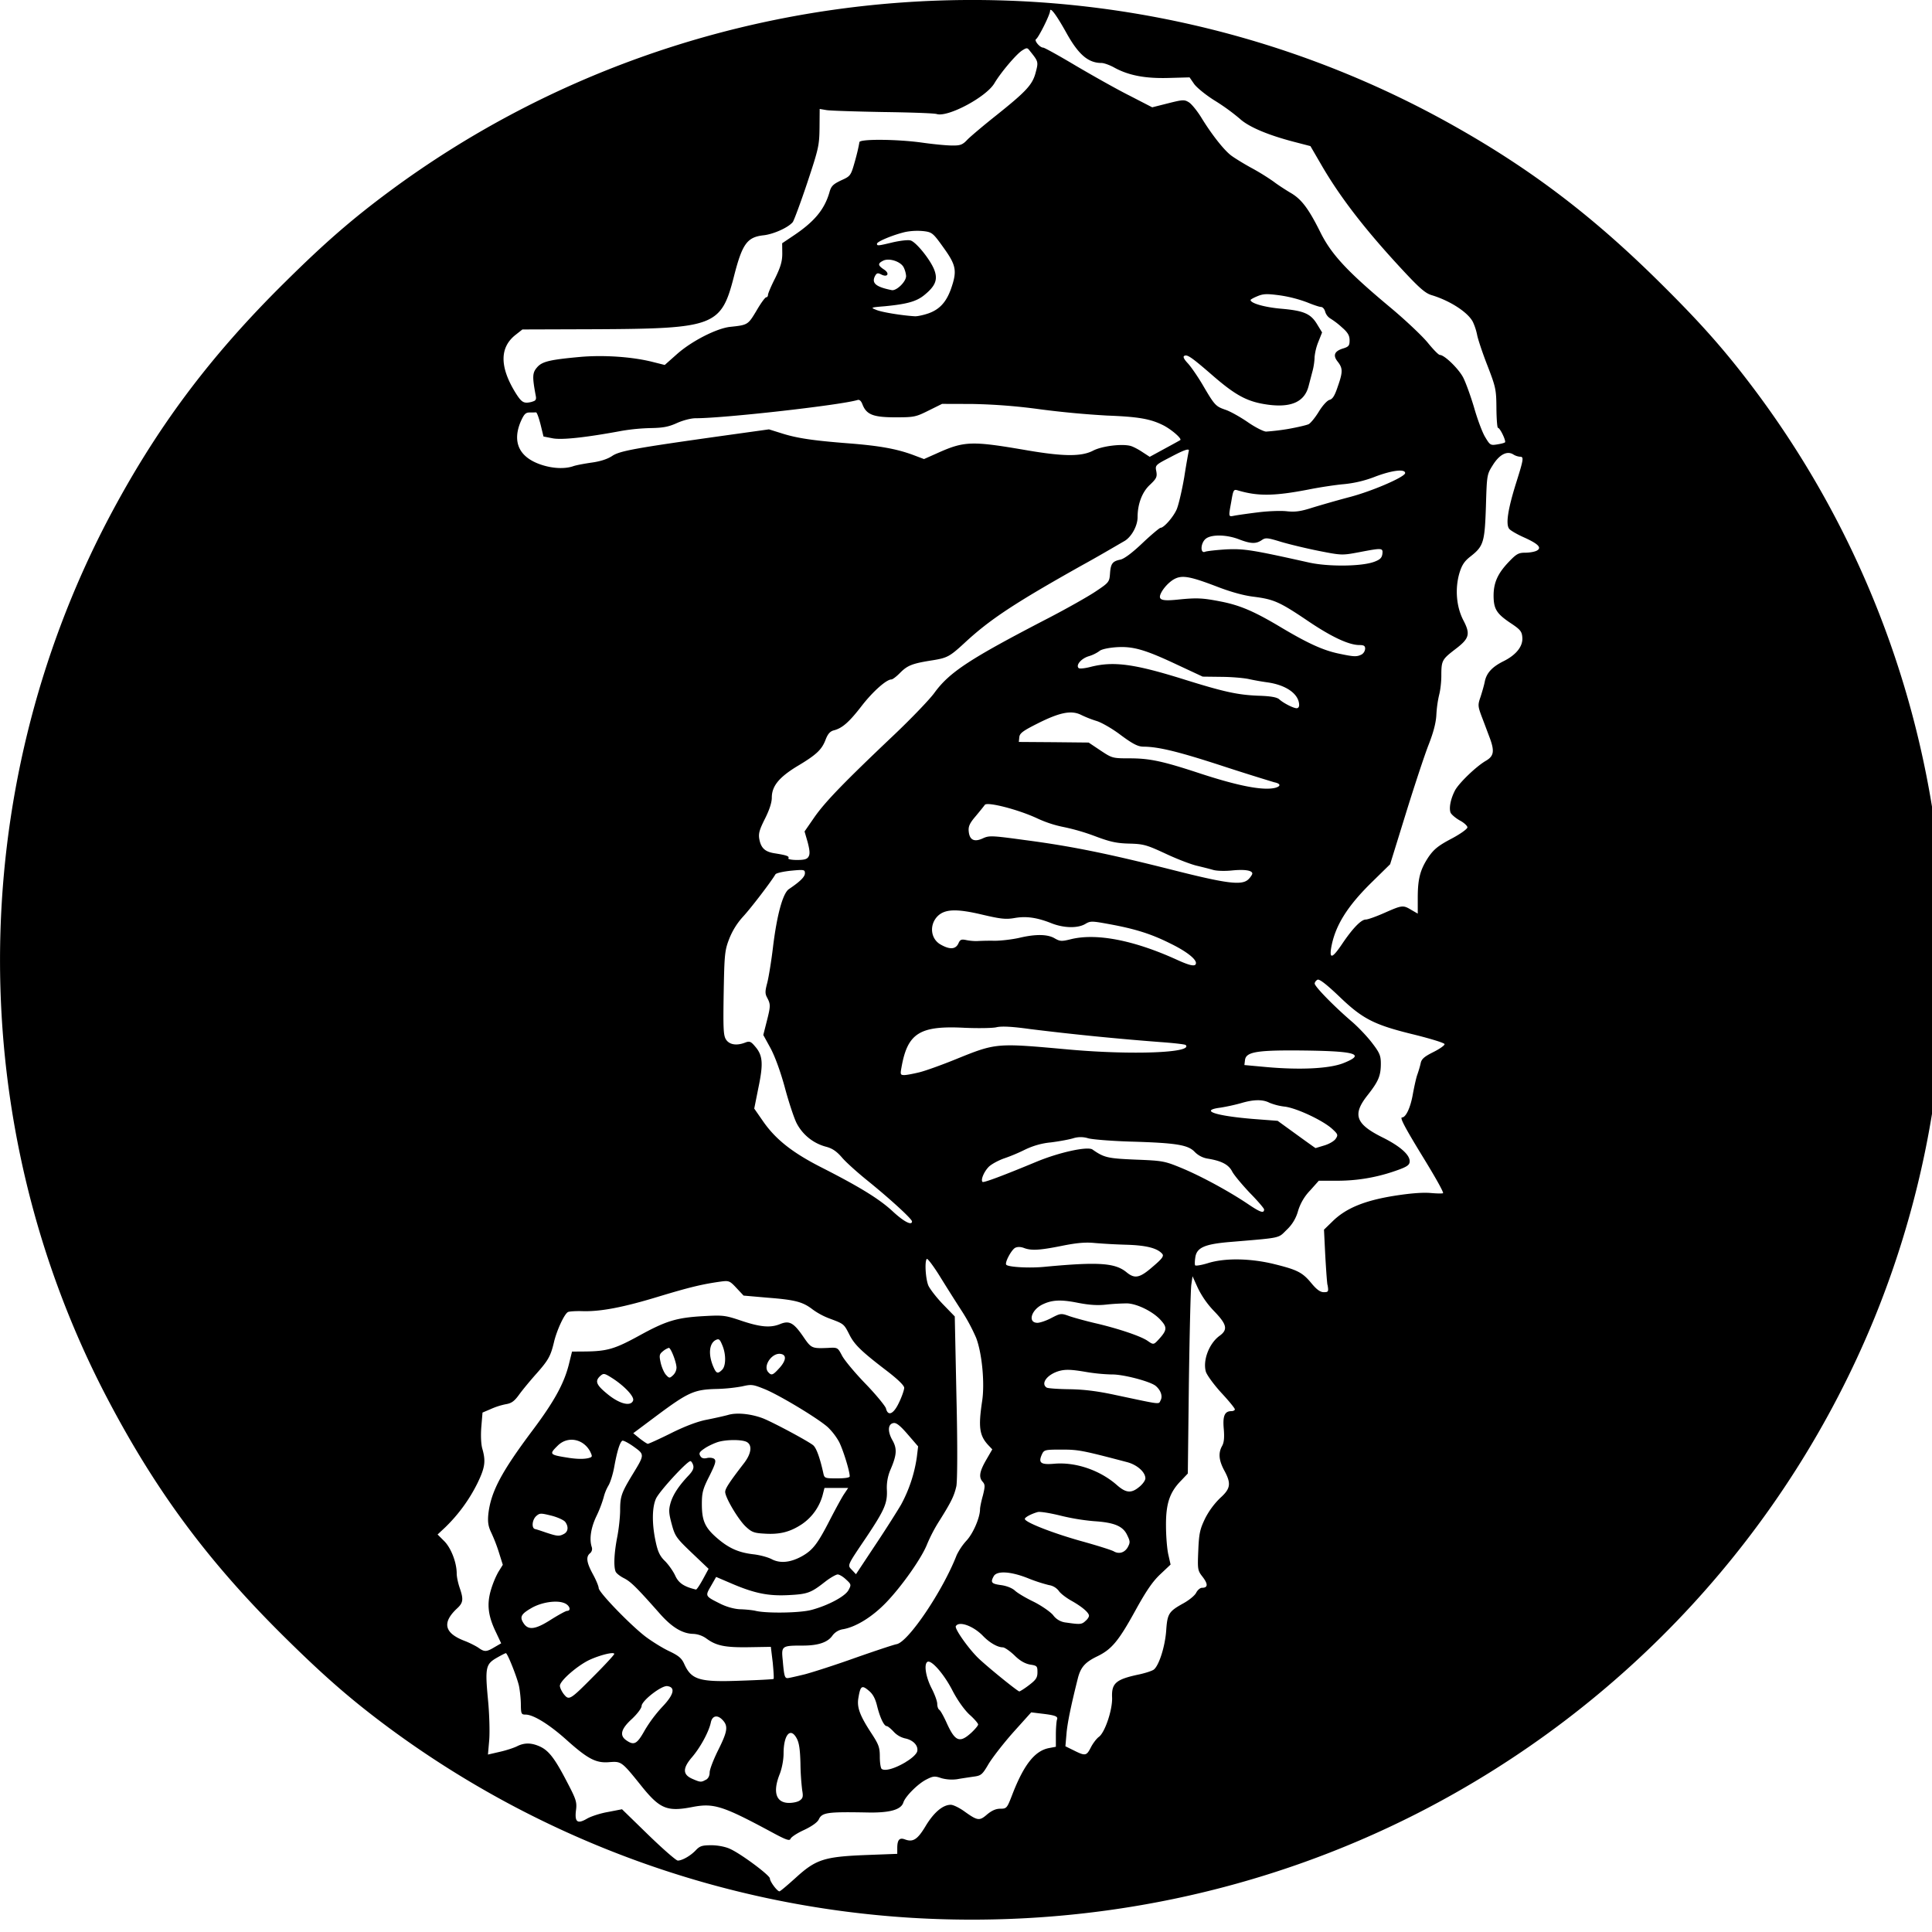 <svg xmlns="http://www.w3.org/2000/svg" width="64pt" height="64pt" viewBox="0 0 64 64"><path d="M30.207 63.531a32.463 32.463 0 0 1-17.3-6.277c-1.25-.926-2.141-1.7-3.454-2.996-2.543-2.508-4.277-4.844-5.894-7.926-4.754-9.062-4.743-20.035.027-29.137 1.574-2.992 3.348-5.375 5.867-7.86 1.317-1.304 2.219-2.085 3.453-3 10.258-7.597 24.211-8.437 35.352-2.112 2.504 1.418 4.527 2.96 6.703 5.113 1.316 1.3 2.113 2.191 3.035 3.406 6.727 8.848 8.29 20.64 4.098 30.918-2.89 7.063-8.246 12.88-15.098 16.387-5.144 2.629-10.937 3.836-16.789 3.484zM26.363 62.2c.664-.605.938-.695 2.328-.75l1.032-.039v-.187c0-.282.074-.36.257-.29.266.098.415.005.688-.453.27-.445.566-.695.828-.695.082 0 .281.098.445.215.446.32.504.324.758.105.153-.128.29-.19.438-.19.21 0 .222-.017.394-.462.383-.992.746-1.457 1.219-1.547l.227-.043v-.398c0-.223.02-.442.035-.496.047-.11-.04-.149-.5-.203l-.352-.043-.59.656c-.32.36-.687.832-.82 1.05-.21.36-.25.391-.496.423-.152.023-.399.058-.55.086a1.32 1.32 0 0 1-.524-.036c-.211-.074-.27-.07-.496.047-.278.14-.696.559-.758.758-.078.246-.461.352-1.235.332-1.273-.023-1.46 0-1.566.227-.043.097-.223.226-.484.351-.227.102-.43.235-.453.293-.032.082-.149.04-.668-.242-1.586-.852-1.883-.945-2.586-.809-.825.16-1.07.063-1.657-.66-.68-.847-.687-.855-1.078-.828-.449.043-.719-.098-1.426-.73-.578-.52-1.105-.844-1.363-.844-.14 0-.152-.024-.156-.332 0-.184-.031-.465-.063-.621-.074-.317-.382-1.082-.433-1.082-.02 0-.164.074-.313.16-.355.207-.379.324-.28 1.379.046.46.062 1.058.042 1.328l-.043.492.39-.09c.212-.047.47-.133.571-.183.238-.121.46-.121.727-.008.308.129.507.375.906 1.14.332.633.36.711.32 1.004-.043.38.055.446.379.254.125-.07.43-.172.684-.215l.464-.09.875.852c.48.465.918.848.973.848.145 0 .426-.16.598-.344.133-.14.21-.164.515-.164.207 0 .47.05.618.121.359.16 1.32.875 1.32.98 0 .102.242.426.316.426.028 0 .27-.207.543-.453zm.137-2.562c.098-.07.11-.13.074-.332a8.374 8.374 0 0 1-.058-.883c-.012-.473-.043-.695-.13-.848-.206-.37-.429-.101-.429.512 0 .21-.055.496-.129.684-.238.597-.121.953.313.953.132 0 .297-.035.359-.086zm-3.117-.68c.078-.039.125-.133.125-.242 0-.102.133-.445.297-.77.3-.605.324-.777.117-.984-.168-.168-.332-.121-.375.098-.063.3-.34.82-.629 1.156-.313.367-.305.574.027.715.254.11.282.113.434.027zM30 58.371c.207-.121.355-.262.383-.351.047-.192-.133-.38-.403-.434a.75.75 0 0 1-.378-.223c-.094-.101-.196-.183-.227-.183-.094 0-.23-.297-.324-.684-.059-.234-.137-.383-.278-.496-.226-.191-.273-.152-.34.262-.05.308.06.586.442 1.168.234.36.27.457.27.761 0 .196.027.38.062.407.11.082.438-.012.797-.227zm6.137-.488c.07-.137.191-.293.261-.344.2-.137.454-.89.442-1.297-.024-.488.125-.613.906-.777.195-.043.406-.11.473-.156.172-.13.379-.77.414-1.313.039-.543.086-.617.574-.887.195-.109.383-.265.422-.355.043-.082.129-.156.187-.156.2 0 .207-.121.024-.36-.168-.215-.172-.242-.145-.883.024-.574.059-.707.23-1.062a2.61 2.61 0 0 1 .497-.672c.344-.309.371-.476.129-.918-.176-.332-.2-.574-.063-.812.059-.11.075-.274.051-.555-.039-.426.027-.59.25-.59.063 0 .117-.027.117-.059 0-.039-.203-.285-.453-.554-.246-.27-.473-.582-.508-.696-.105-.378.11-.933.45-1.183.289-.207.25-.379-.176-.82a3.004 3.004 0 0 1-.54-.77l-.175-.387-.04.278c-.023.152-.058 1.625-.081 3.27l-.035 2.987-.215.227c-.387.39-.512.77-.508 1.492 0 .348.035.785.078.969l.074.328-.343.324c-.25.235-.461.543-.813 1.18-.566 1.031-.793 1.3-1.262 1.531-.418.2-.562.367-.656.742-.223.887-.348 1.485-.375 1.84l-.035.403.277.136c.383.192.422.184.567-.101zm-14.782-.559c.168-.285.368-.55.59-.789.38-.398.438-.644.16-.68-.19-.027-.843.48-.851.657 0 .074-.145.265-.324.433-.364.332-.414.547-.18.707.254.176.352.125.605-.328zm10.81.086c.128-.12.237-.246.237-.285 0-.035-.129-.188-.293-.332-.172-.164-.402-.484-.574-.824-.281-.535-.687-.992-.812-.918-.121.074-.059.484.129.86.109.206.195.444.195.53 0 .09.031.176.07.2.035.02.137.203.227.398.289.648.437.715.82.371zm-12.477-1.906c.367-.367.66-.688.66-.715 0-.078-.442.027-.801.188-.399.18-1 .699-1 .867 0 .062.058.183.129.277.176.215.199.203 1.012-.617zm14.398.32c.23-.176.281-.246.281-.43 0-.203-.015-.218-.246-.253-.168-.032-.336-.125-.516-.305-.152-.145-.328-.266-.386-.266-.176 0-.442-.156-.657-.379-.312-.324-.789-.504-.898-.324-.055.078.422.75.746 1.063.328.312 1.293 1.093 1.356 1.101.02 0 .168-.09.32-.207zm-8.461-.207c.016-.012 0-.258-.027-.543l-.063-.52-.726.012c-.786.012-1.082-.046-1.41-.289a.825.825 0 0 0-.419-.152c-.367-.004-.714-.21-1.12-.668-.778-.879-.962-1.062-1.196-1.18-.129-.066-.254-.164-.273-.222-.067-.172-.047-.606.054-1.13.055-.277.098-.683.098-.905 0-.45.047-.575.406-1.168.41-.672.41-.664.043-.93-.176-.125-.347-.215-.379-.195-.082.054-.175.367-.265.863-.04.226-.125.504-.188.613a1.504 1.504 0 0 0-.164.402c-.062.211-.14.415-.234.61-.188.39-.246.765-.16 1.031a.19.19 0 0 1-.055.207c-.145.117-.117.309.098.703.105.192.187.395.187.45 0 .144 1.078 1.253 1.566 1.62.223.165.57.38.782.477.3.145.402.227.488.422.238.523.504.602 1.871.55.582-.019 1.074-.046 1.086-.058zm1.031-.152c.266-.07 1.024-.313 1.676-.547.648-.227 1.266-.434 1.371-.453.387-.074 1.531-1.77 1.988-2.95.086-.175.196-.34.329-.484.222-.242.445-.765.445-1.039 0-.054.039-.258.094-.449.074-.3.074-.36 0-.45-.145-.152-.114-.343.109-.73l.203-.351-.133-.14c-.297-.321-.332-.599-.203-1.462.09-.59-.004-1.586-.2-2.094a6.107 6.107 0 0 0-.495-.918c-.2-.308-.527-.828-.727-1.152-.203-.324-.39-.566-.41-.543-.078.074-.043.656.05.883.056.121.274.402.485.621l.39.402.056 2.684c.039 1.621.03 2.785-.004 2.941-.07.309-.16.504-.547 1.121-.164.254-.301.516-.418.79-.172.449-.828 1.386-1.36 1.94-.457.474-.992.806-1.421.884a.542.542 0 0 0-.352.203c-.152.226-.457.336-.96.34-.731 0-.743.004-.692.496.043.508.066.582.156.582.043 0 .297-.059.57-.125zm-10.277-.899l.223-.129-.18-.382c-.254-.528-.297-.91-.164-1.371.062-.211.144-.418.25-.61l.148-.238-.125-.398a5.352 5.352 0 0 0-.258-.668c-.101-.211-.12-.348-.097-.606.082-.742.426-1.394 1.465-2.781.718-.957 1.043-1.551 1.203-2.184l.105-.426.426-.003c.734-.008.984-.079 1.79-.52.901-.496 1.245-.602 2.151-.652.637-.035.707-.028 1.25.156.63.21.961.238 1.282.105.297-.12.441-.043.75.403.277.406.289.41.82.39.332-.02.332-.015.473.25.074.149.425.57.777.934.352.363.652.734.68.816.066.278.254.196.437-.199.094-.195.168-.414.168-.48 0-.075-.207-.278-.562-.551-.844-.645-1.082-.871-1.25-1.203-.184-.364-.188-.364-.637-.532a2.378 2.378 0 0 1-.582-.308c-.324-.25-.57-.32-1.48-.39l-.81-.071-.234-.25c-.222-.238-.25-.25-.515-.215-.621.086-1.035.188-2.02.484-1.199.368-1.953.512-2.55.497-.235-.008-.461.007-.5.03-.125.071-.372.614-.461.993-.11.461-.184.598-.582 1.047-.188.21-.442.516-.56.676-.167.234-.26.304-.452.336-.176.035-.344.09-.508.164l-.266.113-.039.469c-.023.285-.011.574.032.726.12.418.09.625-.157 1.137a5.324 5.324 0 0 1-1.066 1.465l-.258.242.215.215c.23.226.418.715.418 1.078 0 .113.047.324.098.473.132.382.12.496-.09.687-.496.465-.422.813.25 1.07.16.06.363.165.453.223.207.149.27.149.539-.012zm1.879-.918c.25-.156.484-.285.527-.285.152-.004.082-.195-.098-.261-.257-.102-.757-.024-1.085.168-.344.199-.395.296-.254.507.156.235.394.203.91-.129zm17.695.051c.07-.054.121-.133.121-.176 0-.101-.23-.3-.594-.503-.171-.098-.355-.239-.406-.32a.51.51 0 0 0-.328-.192 5.233 5.233 0 0 1-.7-.23c-.573-.227-1.026-.25-1.128-.063-.113.203-.078.25.238.293.18.023.375.097.469.187.09.082.367.246.621.367.25.126.54.325.637.438a.606.606 0 0 0 .441.25c.45.066.508.063.63-.05zm-9.078-.367c.55-.145 1.125-.45 1.234-.66.094-.172.09-.192-.082-.348-.097-.094-.222-.168-.277-.168-.055 0-.242.106-.418.242-.469.368-.578.41-1.21.442-.673.035-1.138-.059-1.915-.395l-.484-.207-.172.301c-.196.34-.2.332.324.594.207.101.453.168.645.176.171.004.394.027.5.05.351.09 1.468.075 1.855-.027zm-3.59-1.016l.188-.347-.555-.528c-.52-.496-.559-.554-.668-.957-.098-.367-.102-.468-.035-.703.082-.277.277-.57.601-.91.137-.148.176-.238.145-.34-.023-.07-.063-.129-.09-.129-.113 0-1.05 1.02-1.144 1.25-.13.293-.133.848-.004 1.43.07.328.14.473.312.637.117.12.27.336.336.484.113.242.293.36.684.453.023.004.125-.148.23-.34zm6.57-2.484a4.69 4.69 0 0 0 .516-1.562l.043-.356-.34-.394c-.246-.286-.379-.395-.472-.38-.192.028-.207.278-.036.575.157.281.141.488-.074.984a1.503 1.503 0 0 0-.113.653c.02.441-.074.66-.672 1.558-.66.977-.64.934-.484 1.098l.132.14.641-.968c.356-.532.738-1.14.86-1.348zm-3.273 1.711c.348-.2.508-.41.914-1.203.18-.348.387-.73.461-.84l.14-.21h-.785l-.062.241a1.71 1.71 0 0 1-.676.953c-.398.266-.742.352-1.246.32-.355-.019-.43-.05-.633-.242-.25-.242-.672-.957-.672-1.14 0-.113.145-.332.63-.961.238-.313.273-.594.081-.695-.164-.086-.703-.082-.976.011-.117.04-.313.13-.422.207-.164.11-.191.157-.14.243.042.078.109.097.218.074.09-.024.2-.008.246.027.07.059.043.16-.16.567-.215.421-.25.55-.25.925 0 .547.098.778.492 1.121.39.34.715.489 1.215.547.215.024.488.098.61.164.28.145.628.11 1.015-.109zm10.777-.29c.082-.155.082-.194-.02-.401-.14-.301-.433-.418-1.1-.461a7.271 7.271 0 0 1-1.126-.188c-.336-.082-.668-.137-.742-.113-.207.058-.422.172-.422.226 0 .106.864.45 1.824.723.567.156 1.075.316 1.13.356.171.093.35.039.456-.141zm-18.683-.437c.148-.074.164-.246.047-.402-.047-.059-.254-.156-.461-.207-.348-.086-.383-.086-.496.012-.141.125-.164.402-.043.433.047.008.21.063.37.118.364.12.43.128.583.046zm19.066-1.562c.11-.09.2-.215.2-.281 0-.207-.274-.453-.614-.54-1.496-.394-1.61-.413-2.164-.413-.547 0-.578.007-.648.156-.13.285-.04.351.41.312.699-.062 1.515.211 2.082.715.297.258.472.27.734.05zm-9.594-.348c0-.176-.218-.875-.351-1.14a2.103 2.103 0 0 0-.371-.485c-.309-.281-1.555-1.035-2.07-1.254-.415-.168-.458-.175-.774-.101a5.61 5.61 0 0 1-.879.086c-.707.02-.918.117-1.926.867l-.8.598.214.175c.122.094.243.176.27.176.027 0 .375-.156.766-.351.46-.23.886-.391 1.18-.446.25-.05.57-.12.714-.16.29-.086.762-.035 1.152.113.332.13 1.512.762 1.668.895.102.09.22.41.332.918.036.172.051.176.457.176.262 0 .418-.024.418-.067zm-8.656-.605c.137-.035.137-.051.055-.223-.227-.418-.742-.516-1.07-.191-.297.293-.286.304.39.41.274.039.477.039.63.004zm1.48-1.906c.051-.125-.285-.48-.679-.735-.27-.172-.297-.176-.406-.082-.192.176-.137.3.254.617.394.317.754.403.832.2zm17.477-.012c.07-.133.004-.328-.16-.469-.176-.152-1.098-.394-1.469-.383a6.148 6.148 0 0 1-.883-.09c-.44-.074-.632-.082-.835-.03-.403.109-.641.417-.43.554.043.027.387.05.758.055.476.007.925.062 1.515.19 1.575.333 1.426.317 1.504.173zM22.41 45.309c0-.18-.187-.66-.254-.66a.582.582 0 0 0-.191.109c-.125.101-.133.14-.078.39.035.149.113.329.175.395.106.117.122.117.231.016a.368.368 0 0 0 .117-.25zm3.414.004c.219-.247.235-.426.047-.461-.285-.059-.601.382-.43.593.114.133.157.117.383-.133zm-1.902.062c.129-.129.133-.516.004-.816-.082-.2-.113-.22-.219-.168-.227.12-.25.515-.055.933.082.176.133.188.27.051zm14.453-.996c.285-.309.297-.406.078-.645-.246-.28-.785-.55-1.125-.558-.226.004-.45.015-.672.039-.3.035-.574.015-.957-.059-.566-.113-.863-.097-1.187.067-.364.191-.465.597-.145.597.082 0 .293-.07.461-.16.309-.16.324-.16.606-.058.16.054.582.171.945.253.71.172 1.422.41 1.644.567.184.129.196.125.352-.043zm5.598-1.816c-.02-.133-.051-.598-.075-1.032l-.039-.797.278-.27c.437-.433 1.043-.687 2.023-.847.563-.09.969-.12 1.238-.097.223.02.407.02.407.003 0-.07-.274-.554-.711-1.265-.563-.922-.73-1.242-.649-1.242.13 0 .285-.34.36-.786.047-.25.11-.542.152-.648.035-.102.086-.27.105-.363.028-.14.122-.219.426-.371.211-.106.38-.227.364-.262-.012-.04-.457-.176-.989-.309-1.336-.324-1.715-.515-2.488-1.257-.418-.399-.66-.59-.727-.567-.05.024-.097.082-.097.129 0 .098.644.758 1.246 1.273.207.18.504.493.66.7.246.32.285.418.285.68 0 .406-.082.59-.437 1.042-.512.645-.403.957.496 1.403.597.297.93.597.894.82-.015.11-.129.172-.535.309a5.786 5.786 0 0 1-1.91.304h-.563l-.285.32a1.675 1.675 0 0 0-.402.68 1.334 1.334 0 0 1-.375.625c-.297.29-.14.258-1.914.407-.8.07-1.063.183-1.113.496-.02.125-.024.25-.008.273.015.027.207-.004.422-.07.57-.18 1.422-.16 2.199.031.773.191.937.277 1.234.637.172.207.29.293.407.293.152 0 .164-.016.125-.242zm-5.782-.606c.309-.262.368-.348.313-.418-.16-.191-.527-.285-1.176-.305a19.938 19.938 0 0 1-1.066-.058c-.309-.031-.598-.004-1.086.094-.739.148-1.012.164-1.258.07-.11-.04-.211-.043-.29-.004-.128.07-.358.504-.292.562.074.079.8.118 1.305.063 1.761-.164 2.304-.125 2.68.187.273.223.437.188.87-.191zm-7.98-1.496c0-.082-.727-.746-1.45-1.332-.355-.285-.75-.64-.874-.79-.172-.198-.313-.296-.516-.35a1.542 1.542 0 0 1-.988-.794c-.09-.187-.266-.722-.39-1.191-.145-.527-.325-1.016-.47-1.285l-.238-.434.11-.433c.132-.52.136-.575.023-.793-.078-.141-.078-.215 0-.508.047-.188.133-.711.187-1.164.13-1.075.325-1.793.528-1.934.383-.258.531-.41.531-.527 0-.117-.027-.125-.469-.082-.254.027-.484.078-.508.12-.156.263-.824 1.134-1.078 1.407-.195.215-.347.461-.453.73-.148.38-.16.516-.183 1.794-.02 1.199-.008 1.41.078 1.542.113.172.351.211.64.098.141-.055.188-.031.325.133.254.293.273.566.109 1.355l-.14.7.312.449c.414.586.969 1.02 1.914 1.5 1.266.644 1.914 1.043 2.355 1.45.372.347.645.487.645.339zm11.664-.398c0-.032-.215-.286-.477-.551-.257-.274-.523-.59-.582-.707-.117-.227-.351-.348-.796-.422a.777.777 0 0 1-.446-.227c-.222-.234-.625-.297-2.148-.34-.621-.02-1.242-.07-1.38-.109a.827.827 0 0 0-.495 0c-.13.04-.465.102-.742.137-.301.027-.594.113-.86.242-.222.11-.453.207-.691.289-.18.063-.406.184-.5.273-.16.16-.278.438-.211.504.035.035.687-.21 1.789-.668.762-.316 1.691-.515 1.852-.406.386.27.5.297 1.433.336.895.035.957.047 1.516.277.644.266 1.582.774 2.222 1.207.395.266.516.305.516.164zm1.992-2.118c.16-.047.328-.144.38-.222.085-.125.073-.153-.114-.325-.301-.277-1.156-.68-1.559-.738a1.948 1.948 0 0 1-.52-.129c-.226-.117-.527-.113-.956.016a6.755 6.755 0 0 1-.66.144c-.715.09-.2.27 1.062.375l.824.063.625.453c.344.25.625.45.63.45zM30.461 35.52c.203-.051.727-.239 1.168-.418 1.379-.559 1.348-.555 3.77-.336 2.078.187 4.14.113 3.878-.149-.023-.023-.402-.066-.836-.097a93.122 93.122 0 0 1-4.312-.43c-.613-.086-.961-.102-1.129-.059-.133.028-.61.035-1.05.016-1.493-.078-1.891.18-2.09 1.328-.04.215-.032.238.097.238.074 0 .3-.043.504-.093zm14.027-.297c.805-.317.41-.414-1.613-.426-1.281-.004-1.602.062-1.633.32l-.02.164.731.067c1.129.101 2.078.05 2.535-.125zm-4.87-3.32c0-.141-.333-.4-.872-.66-.613-.305-1.133-.47-1.98-.626-.598-.11-.645-.113-.817-.008-.25.145-.703.137-1.113-.023-.488-.195-.844-.242-1.223-.176-.289.05-.453.035-1.07-.11-.832-.198-1.223-.19-1.465.032-.3.281-.262.758.074.953.305.176.5.168.594-.027.059-.137.098-.153.281-.113.118.023.285.035.371.027.184-.008.368-.012.551-.008.211 0 .574-.043.805-.094.555-.133.953-.125 1.187.016.172.098.227.102.516.031.84-.215 2.086.02 3.52.672.46.211.64.242.64.113zm4.839-.63c.352-.523.633-.812.785-.812.07 0 .352-.102.625-.223.586-.258.61-.261.89-.093l.208.12v-.523c0-.64.082-.937.355-1.351.176-.254.32-.375.75-.602.297-.156.54-.328.54-.383 0-.047-.114-.156-.258-.23-.141-.082-.274-.196-.301-.258-.055-.152 0-.445.144-.727.121-.238.703-.804 1.032-.992.257-.152.285-.312.128-.742-.074-.195-.195-.523-.273-.723-.129-.347-.129-.386-.035-.656.05-.156.117-.383.14-.508.06-.28.243-.48.622-.668.421-.21.644-.496.62-.785-.015-.199-.062-.262-.406-.488-.449-.305-.543-.457-.546-.895 0-.43.136-.734.496-1.113.257-.27.328-.312.55-.312.137 0 .309-.028.383-.067.18-.097.055-.226-.433-.445-.22-.098-.434-.223-.477-.277-.121-.145-.05-.633.223-1.508.258-.817.265-.883.129-.883a.508.508 0 0 1-.223-.078c-.207-.125-.457.008-.676.36-.195.308-.195.331-.226 1.366-.04 1.192-.078 1.317-.516 1.66-.2.157-.281.282-.363.551-.149.516-.102 1.106.129 1.555.246.469.203.61-.278.973-.425.328-.449.367-.449.87 0 .196-.031.473-.07.622-.051.215-.082.441-.094.66-.012.273-.098.594-.258 1.004-.129.328-.469 1.355-.754 2.277l-.52 1.68-.593.582c-.836.816-1.234 1.465-1.36 2.187-.062.383.044.344.36-.125zm-3.098-2.148c.07-.07.125-.156.125-.188 0-.105-.261-.144-.68-.101-.226.023-.503.016-.62-.02-.176-.05-.356-.093-.532-.136-.18-.04-.644-.215-1.027-.395-.645-.3-.746-.328-1.227-.34-.421-.011-.636-.062-1.125-.246a7.054 7.054 0 0 0-1.027-.3 3.854 3.854 0 0 1-.879-.286c-.633-.297-1.656-.558-1.742-.453-.035.05-.172.219-.309.383-.195.227-.242.336-.226.496.027.29.183.363.465.234.21-.097.285-.097 1.394.055 1.551.203 2.762.453 4.828.973 1.875.476 2.364.539 2.582.324zm-14.57-.758c.047-.082.031-.219-.035-.472l-.102-.352.34-.492c.367-.516.985-1.153 2.649-2.73.55-.524 1.144-1.141 1.308-1.364.504-.695 1.176-1.133 3.801-2.492.594-.309 1.293-.703 1.543-.871.441-.293.457-.317.477-.59.023-.336.082-.41.34-.465.124-.023.39-.219.734-.547.297-.281.57-.508.601-.508.11 0 .418-.351.532-.605.062-.14.175-.621.253-1.074.07-.453.141-.836.149-.86.035-.105-.133-.054-.602.196-.507.261-.515.27-.472.476.03.18.008.235-.22.45-.253.238-.401.632-.401 1.066 0 .277-.188.629-.414.777-.477.277-.95.555-1.434.82-2.227 1.25-3.047 1.79-3.883 2.567-.492.453-.574.496-1.05.574-.68.106-.837.168-1.083.414-.117.121-.25.223-.293.223-.164 0-.617.402-.988.883-.41.53-.64.734-.922.804-.117.032-.195.114-.27.313-.128.332-.308.5-.96.887-.582.359-.82.648-.82 1.027 0 .164-.079.406-.227.7-.18.358-.219.487-.188.667.055.305.188.426.504.477.395.062.5.097.461.164-.027.03.102.058.281.058.254 0 .344-.027.391-.12zm15.457-2.27c.195-.054.18-.14-.035-.183a82.115 82.115 0 0 1-1.723-.543c-1.472-.48-2.113-.633-2.61-.637-.175 0-.343-.082-.745-.379-.278-.214-.649-.425-.809-.472a3.608 3.608 0 0 1-.508-.2c-.32-.16-.695-.09-1.41.266-.515.258-.625.336-.64.469l-.016.16 1.156.008 1.157.012.39.261c.383.254.399.262.953.262.68 0 1.094.086 2.395.516 1.261.41 2.054.558 2.445.46zm.79-2.734c0-.37-.427-.675-1.067-.761a8.756 8.756 0 0 1-.578-.102c-.137-.035-.543-.074-.899-.078l-.652-.008-.836-.39c-1.086-.512-1.477-.622-2.04-.583-.26.02-.491.07-.55.13a1.22 1.22 0 0 1-.36.171c-.242.078-.421.293-.324.387.028.031.211.012.407-.04.758-.19 1.441-.097 3.09.419 1.324.414 1.777.512 2.464.539.403.012.606.05.684.117.14.129.473.297.578.297.047 0 .082-.04.082-.098zm2.066-1.68a.245.245 0 0 0 .12-.195c0-.093-.042-.12-.19-.12-.348 0-.927-.27-1.716-.805-.937-.633-1.125-.711-1.796-.797-.333-.04-.77-.164-1.223-.34-.934-.356-1.176-.39-1.457-.207-.133.093-.25.215-.34.355-.172.29-.074.348.504.29.648-.067.836-.055 1.437.062.637.125 1.106.324 2.012.867.875.52 1.371.746 1.879.855.516.11.61.114.766.036zm.414-3.07c.199-.074.257-.129.277-.261.023-.204 0-.207-.773-.059-.56.105-.579.105-1.329-.043-.414-.082-.98-.219-1.254-.3-.46-.141-.515-.145-.644-.055-.191.128-.363.12-.758-.032-.394-.152-.883-.164-1.078-.027-.187.129-.21.516-.035.441.062-.023.375-.058.695-.078.59-.027.848.012 2.738.434.641.144 1.739.133 2.16-.02zm-3.817-1.644c.324-.04.746-.055.934-.032.273.028.457.004.84-.12.273-.083.836-.247 1.254-.356.75-.2 1.82-.664 1.82-.79 0-.144-.43-.093-.98.114a3.852 3.852 0 0 1-1.055.254c-.266.023-.79.102-1.16.176-1.153.223-1.692.226-2.356.027-.129-.039-.144-.008-.207.367-.098.54-.102.512.121.47.11-.02.465-.071.79-.11zm-22.726-1.52c.101-.039.386-.09.625-.125.289-.039.527-.117.68-.219.253-.171.761-.261 3.745-.68l1.45-.202.422.132c.503.16 1.027.239 2.222.332 1.012.079 1.574.18 2.121.38l.371.14.43-.191c.902-.407 1.145-.414 2.941-.106 1.243.215 1.84.219 2.227.02.29-.153.945-.235 1.238-.16.082.02.262.113.395.203l.246.16.488-.266c.274-.148.508-.277.524-.289.062-.047-.301-.36-.575-.496-.418-.207-.816-.277-1.851-.316a30.713 30.713 0 0 1-2.192-.204 19.059 19.059 0 0 0-2.277-.18l-.996-.003-.45.223c-.421.21-.476.222-1.093.222-.73 0-.957-.086-1.09-.418-.043-.12-.101-.176-.164-.156-.57.172-4.422.605-5.367.605-.156 0-.422.07-.621.16-.27.122-.45.157-.84.165a6.77 6.77 0 0 0-.973.09c-1.218.226-1.996.308-2.3.25l-.305-.06-.098-.401c-.058-.223-.12-.403-.152-.399-.067.004-.14.004-.211.004-.133 0-.184.059-.29.293-.292.68-.062 1.188.665 1.434.379.129.773.148 1.055.058zm30.882-.793c.043-.047-.164-.484-.234-.484-.023 0-.047-.29-.05-.652-.005-.614-.02-.692-.301-1.418-.165-.422-.317-.883-.34-1.016a1.94 1.94 0 0 0-.137-.418c-.16-.32-.754-.703-1.355-.887-.22-.062-.41-.226-1.043-.91-1.211-1.309-2.032-2.379-2.649-3.453l-.336-.578-.558-.145c-.864-.226-1.497-.496-1.786-.765a6.972 6.972 0 0 0-.82-.594c-.309-.191-.621-.45-.695-.563l-.145-.21-.683.019c-.77.023-1.325-.078-1.805-.34-.152-.086-.348-.156-.43-.156-.441 0-.765-.281-1.164-1C35 .504 34.79.219 34.785.363c0 .121-.383.887-.465.934-.07.043.125.281.239.281.039 0 .535.274 1.097.61.567.332 1.36.78 1.77.984l.742.383.527-.133c.496-.125.54-.125.692-.031.093.062.273.285.406.5.34.558.766 1.101 1.008 1.273.113.082.422.274.683.414a7.7 7.7 0 0 1 .711.442c.125.097.367.253.535.355.375.21.61.52 1.004 1.309.364.738.887 1.3 2.278 2.464.52.43 1.093.973 1.277 1.196.184.226.363.414.41.414.149 0 .625.46.774.754.082.16.246.61.359.992.11.387.273.824.367.976.156.262.176.278.39.243.126-.02.243-.047.263-.07zm-7.19-.445c.308-.055.612-.125.687-.16.07-.04.222-.227.34-.422.124-.2.273-.363.351-.383.102-.027.172-.14.27-.434.175-.496.171-.613 0-.832-.168-.21-.11-.351.19-.44.177-.056.204-.095.204-.267 0-.152-.055-.257-.25-.425a2.605 2.605 0 0 0-.387-.297.4.4 0 0 1-.172-.227c-.023-.086-.082-.156-.14-.156-.051 0-.258-.07-.457-.152a4.391 4.391 0 0 0-.89-.23c-.442-.06-.563-.056-.759.027-.125.05-.226.109-.226.124 0 .11.472.243 1.02.29.75.066.976.164 1.19.523l.16.262-.124.312a1.838 1.838 0 0 0-.125.504c0 .11-.027.32-.067.461l-.132.504c-.133.516-.57.715-1.34.613-.664-.09-1.043-.285-1.79-.926-.741-.644-.89-.75-.988-.69-.05.026-.007.112.118.245.105.113.324.43.488.707.402.688.434.719.758.832.156.051.484.235.734.406.246.172.524.313.613.317a7.59 7.59 0 0 0 .723-.086zm-25.036-.906c.121-.028.144-.075.117-.203-.117-.625-.11-.754.043-.93.168-.2.43-.258 1.469-.352.762-.062 1.68 0 2.34.164l.422.106.406-.36c.484-.43 1.308-.851 1.758-.902.59-.062.593-.066.875-.535.14-.242.285-.445.324-.445.031 0 .058-.036.058-.082 0-.043.106-.297.239-.555.18-.371.234-.555.234-.813l-.004-.34.36-.242c.703-.468 1.035-.867 1.203-1.433.058-.219.12-.278.386-.406.32-.145.325-.149.47-.665.054-.195.105-.398.14-.601 0-.113 1.265-.102 2.093.016.356.05.793.093.973.093.281.004.352-.023.516-.199.105-.105.523-.46.933-.785 1.008-.805 1.22-1.027 1.325-1.438.093-.351.09-.359-.192-.71-.086-.114-.101-.114-.258-.016-.199.129-.707.73-.918 1.086-.27.457-1.539 1.133-1.91 1.02-.082-.028-.883-.055-1.777-.067-.902-.016-1.742-.043-1.871-.063l-.23-.039-.005.621c-.007.59-.03.692-.41 1.836-.222.664-.441 1.247-.476 1.29-.149.183-.633.398-.957.437-.555.059-.715.277-.992 1.363-.422 1.649-.641 1.73-4.563 1.75l-2.445.008-.223.176c-.531.414-.535 1.055-.012 1.91.215.344.282.379.559.309zm13.11-2.918c.378-.13.6-.367.761-.809.21-.601.18-.785-.242-1.371-.348-.488-.383-.516-.66-.55a2.097 2.097 0 0 0-.606.027c-.39.09-.941.316-.941.39 0 .074.027.074.527-.047.238-.054.5-.086.582-.062.184.043.688.672.8 1.004.106.304.02.511-.339.804-.262.215-.578.301-1.312.372-.473.039-.477.043-.282.12.168.075.856.188 1.285.212.075.003.266-.036.426-.09zm-.723-1.239a.812.812 0 0 0-.075-.28c-.09-.204-.496-.337-.695-.227-.176.09-.164.152.035.285.207.133.121.277-.093.164-.11-.055-.145-.047-.2.05-.125.239.024.364.547.47.152.038.48-.274.48-.462zm0 0"/></svg>